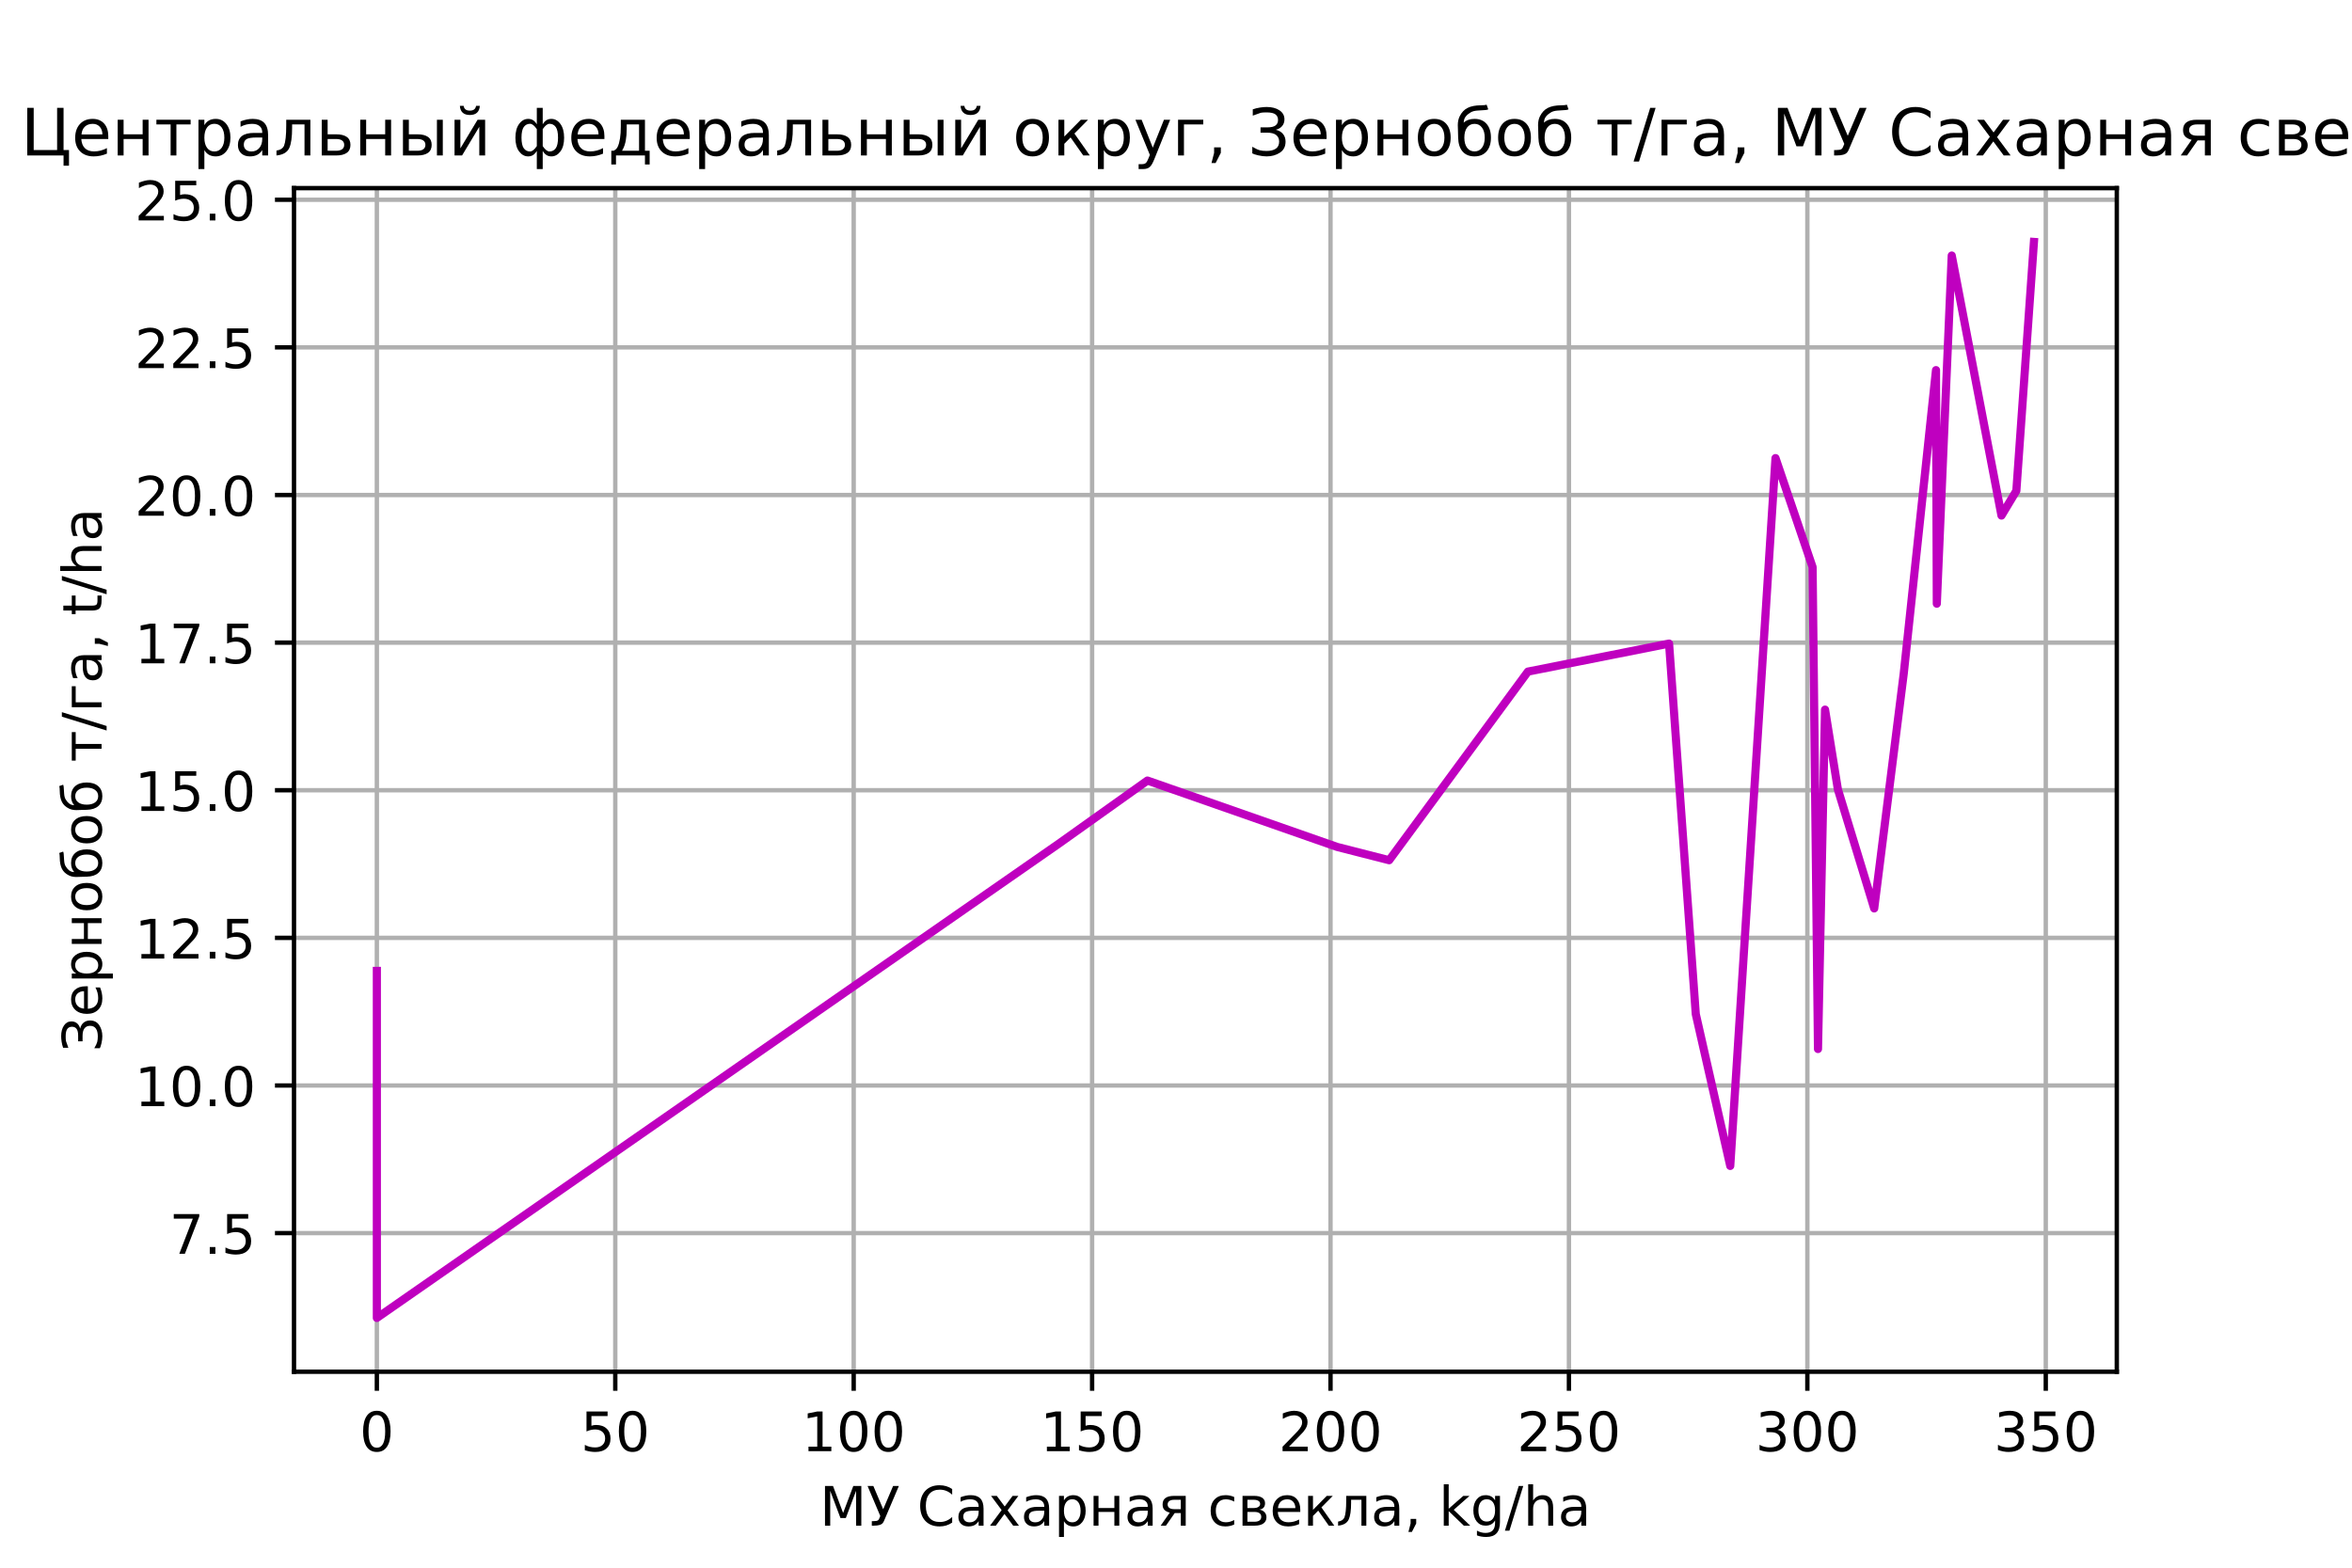 <?xml version="1.0" encoding="utf-8" standalone="no"?>
<!DOCTYPE svg PUBLIC "-//W3C//DTD SVG 1.1//EN"
  "http://www.w3.org/Graphics/SVG/1.1/DTD/svg11.dtd">
<!-- Created with matplotlib (https://matplotlib.org/) -->
<svg height="288pt" version="1.1" viewBox="0 0 432 288" width="432pt" xmlns="http://www.w3.org/2000/svg" xmlns:xlink="http://www.w3.org/1999/xlink">
 <defs>
  <style type="text/css">*{stroke-linecap:butt;stroke-linejoin:round;}</style>
 </defs>
 <g id="figure_1">
  <g id="patch_1">
   <path d="M 0 288 
L 432 288 
L 432 0 
L 0 0 
z
" style="fill:#ffffff;"/>
  </g>
  <g id="axes_1">
   <g id="patch_2">
    <path d="M 54 252 
L 388.8 252 
L 388.8 34.56 
L 54 34.56 
z
" style="fill:#ffffff;"/>
   </g>
   <g id="matplotlib.axis_1">
    <g id="xtick_1">
     <g id="line2d_1">
      <path clip-path="url(#p1d0e8e71b0)" d="M 69.218 252 
L 69.218 34.56 
" style="fill:none;stroke:#b0b0b0;stroke-linecap:square;stroke-width:0.8;"/>
     </g>
     <g id="line2d_2">
      <defs>
       <path d="M 0 0 
L 0 3.5 
" id="m187dd60ab6" style="stroke:#000000;stroke-width:0.8;"/>
      </defs>
      <g>
       <use style="stroke:#000000;stroke-width:0.8;" x="69.218" xlink:href="#m187dd60ab6" y="252"/>
      </g>
     </g>
     <g id="text_1">
      <!-- 0 -->
      <g transform="translate(66.037 266.598)scale(0.1 -0.1)">
       <defs>
        <path d="M 31.781 66.406 
Q 24.172 66.406 20.328 58.906 
Q 16.5 51.422 16.5 36.375 
Q 16.5 21.391 20.328 13.891 
Q 24.172 6.391 31.781 6.391 
Q 39.453 6.391 43.281 13.891 
Q 47.125 21.391 47.125 36.375 
Q 47.125 51.422 43.281 58.906 
Q 39.453 66.406 31.781 66.406 
z
M 31.781 74.219 
Q 44.047 74.219 50.516 64.516 
Q 56.984 54.828 56.984 36.375 
Q 56.984 17.969 50.516 8.266 
Q 44.047 -1.422 31.781 -1.422 
Q 19.531 -1.422 13.062 8.266 
Q 6.594 17.969 6.594 36.375 
Q 6.594 54.828 13.062 64.516 
Q 19.531 74.219 31.781 74.219 
z
" id="DejaVuSans-48"/>
       </defs>
       <use xlink:href="#DejaVuSans-48"/>
      </g>
     </g>
    </g>
    <g id="xtick_2">
     <g id="line2d_3">
      <path clip-path="url(#p1d0e8e71b0)" d="M 113.009 252 
L 113.009 34.56 
" style="fill:none;stroke:#b0b0b0;stroke-linecap:square;stroke-width:0.8;"/>
     </g>
     <g id="line2d_4">
      <g>
       <use style="stroke:#000000;stroke-width:0.8;" x="113.009" xlink:href="#m187dd60ab6" y="252"/>
      </g>
     </g>
     <g id="text_2">
      <!-- 50 -->
      <g transform="translate(106.646 266.598)scale(0.1 -0.1)">
       <defs>
        <path d="M 10.797 72.906 
L 49.516 72.906 
L 49.516 64.594 
L 19.828 64.594 
L 19.828 46.734 
Q 21.969 47.469 24.109 47.828 
Q 26.266 48.188 28.422 48.188 
Q 40.625 48.188 47.75 41.5 
Q 54.891 34.812 54.891 23.391 
Q 54.891 11.625 47.562 5.094 
Q 40.234 -1.422 26.906 -1.422 
Q 22.312 -1.422 17.547 -0.641 
Q 12.797 0.141 7.719 1.703 
L 7.719 11.625 
Q 12.109 9.234 16.797 8.062 
Q 21.484 6.891 26.703 6.891 
Q 35.156 6.891 40.078 11.328 
Q 45.016 15.766 45.016 23.391 
Q 45.016 31 40.078 35.438 
Q 35.156 39.891 26.703 39.891 
Q 22.75 39.891 18.812 39.016 
Q 14.891 38.141 10.797 36.281 
z
" id="DejaVuSans-53"/>
       </defs>
       <use xlink:href="#DejaVuSans-53"/>
       <use x="63.623" xlink:href="#DejaVuSans-48"/>
      </g>
     </g>
    </g>
    <g id="xtick_3">
     <g id="line2d_5">
      <path clip-path="url(#p1d0e8e71b0)" d="M 156.8 252 
L 156.8 34.56 
" style="fill:none;stroke:#b0b0b0;stroke-linecap:square;stroke-width:0.8;"/>
     </g>
     <g id="line2d_6">
      <g>
       <use style="stroke:#000000;stroke-width:0.8;" x="156.8" xlink:href="#m187dd60ab6" y="252"/>
      </g>
     </g>
     <g id="text_3">
      <!-- 100 -->
      <g transform="translate(147.256 266.598)scale(0.1 -0.1)">
       <defs>
        <path d="M 12.406 8.297 
L 28.516 8.297 
L 28.516 63.922 
L 10.984 60.406 
L 10.984 69.391 
L 28.422 72.906 
L 38.281 72.906 
L 38.281 8.297 
L 54.391 8.297 
L 54.391 0 
L 12.406 0 
z
" id="DejaVuSans-49"/>
       </defs>
       <use xlink:href="#DejaVuSans-49"/>
       <use x="63.623" xlink:href="#DejaVuSans-48"/>
       <use x="127.246" xlink:href="#DejaVuSans-48"/>
      </g>
     </g>
    </g>
    <g id="xtick_4">
     <g id="line2d_7">
      <path clip-path="url(#p1d0e8e71b0)" d="M 200.591 252 
L 200.591 34.56 
" style="fill:none;stroke:#b0b0b0;stroke-linecap:square;stroke-width:0.8;"/>
     </g>
     <g id="line2d_8">
      <g>
       <use style="stroke:#000000;stroke-width:0.8;" x="200.591" xlink:href="#m187dd60ab6" y="252"/>
      </g>
     </g>
     <g id="text_4">
      <!-- 150 -->
      <g transform="translate(191.047 266.598)scale(0.1 -0.1)">
       <use xlink:href="#DejaVuSans-49"/>
       <use x="63.623" xlink:href="#DejaVuSans-53"/>
       <use x="127.246" xlink:href="#DejaVuSans-48"/>
      </g>
     </g>
    </g>
    <g id="xtick_5">
     <g id="line2d_9">
      <path clip-path="url(#p1d0e8e71b0)" d="M 244.381 252 
L 244.381 34.56 
" style="fill:none;stroke:#b0b0b0;stroke-linecap:square;stroke-width:0.8;"/>
     </g>
     <g id="line2d_10">
      <g>
       <use style="stroke:#000000;stroke-width:0.8;" x="244.381" xlink:href="#m187dd60ab6" y="252"/>
      </g>
     </g>
     <g id="text_5">
      <!-- 200 -->
      <g transform="translate(234.838 266.598)scale(0.1 -0.1)">
       <defs>
        <path d="M 19.188 8.297 
L 53.609 8.297 
L 53.609 0 
L 7.328 0 
L 7.328 8.297 
Q 12.938 14.109 22.625 23.891 
Q 32.328 33.688 34.812 36.531 
Q 39.547 41.844 41.422 45.531 
Q 43.312 49.219 43.312 52.781 
Q 43.312 58.594 39.234 62.25 
Q 35.156 65.922 28.609 65.922 
Q 23.969 65.922 18.812 64.312 
Q 13.672 62.703 7.812 59.422 
L 7.812 69.391 
Q 13.766 71.781 18.938 73 
Q 24.125 74.219 28.422 74.219 
Q 39.75 74.219 46.484 68.547 
Q 53.219 62.891 53.219 53.422 
Q 53.219 48.922 51.531 44.891 
Q 49.859 40.875 45.406 35.406 
Q 44.188 33.984 37.641 27.219 
Q 31.109 20.453 19.188 8.297 
z
" id="DejaVuSans-50"/>
       </defs>
       <use xlink:href="#DejaVuSans-50"/>
       <use x="63.623" xlink:href="#DejaVuSans-48"/>
       <use x="127.246" xlink:href="#DejaVuSans-48"/>
      </g>
     </g>
    </g>
    <g id="xtick_6">
     <g id="line2d_11">
      <path clip-path="url(#p1d0e8e71b0)" d="M 288.172 252 
L 288.172 34.56 
" style="fill:none;stroke:#b0b0b0;stroke-linecap:square;stroke-width:0.8;"/>
     </g>
     <g id="line2d_12">
      <g>
       <use style="stroke:#000000;stroke-width:0.8;" x="288.172" xlink:href="#m187dd60ab6" y="252"/>
      </g>
     </g>
     <g id="text_6">
      <!-- 250 -->
      <g transform="translate(278.628 266.598)scale(0.1 -0.1)">
       <use xlink:href="#DejaVuSans-50"/>
       <use x="63.623" xlink:href="#DejaVuSans-53"/>
       <use x="127.246" xlink:href="#DejaVuSans-48"/>
      </g>
     </g>
    </g>
    <g id="xtick_7">
     <g id="line2d_13">
      <path clip-path="url(#p1d0e8e71b0)" d="M 331.963 252 
L 331.963 34.56 
" style="fill:none;stroke:#b0b0b0;stroke-linecap:square;stroke-width:0.8;"/>
     </g>
     <g id="line2d_14">
      <g>
       <use style="stroke:#000000;stroke-width:0.8;" x="331.963" xlink:href="#m187dd60ab6" y="252"/>
      </g>
     </g>
     <g id="text_7">
      <!-- 300 -->
      <g transform="translate(322.419 266.598)scale(0.1 -0.1)">
       <defs>
        <path d="M 40.578 39.312 
Q 47.656 37.797 51.625 33 
Q 55.609 28.219 55.609 21.188 
Q 55.609 10.406 48.188 4.484 
Q 40.766 -1.422 27.094 -1.422 
Q 22.516 -1.422 17.656 -0.516 
Q 12.797 0.391 7.625 2.203 
L 7.625 11.719 
Q 11.719 9.328 16.594 8.109 
Q 21.484 6.891 26.812 6.891 
Q 36.078 6.891 40.938 10.547 
Q 45.797 14.203 45.797 21.188 
Q 45.797 27.641 41.281 31.266 
Q 36.766 34.906 28.719 34.906 
L 20.219 34.906 
L 20.219 43.016 
L 29.109 43.016 
Q 36.375 43.016 40.234 45.922 
Q 44.094 48.828 44.094 54.297 
Q 44.094 59.906 40.109 62.906 
Q 36.141 65.922 28.719 65.922 
Q 24.656 65.922 20.016 65.031 
Q 15.375 64.156 9.812 62.312 
L 9.812 71.094 
Q 15.438 72.656 20.344 73.438 
Q 25.25 74.219 29.594 74.219 
Q 40.828 74.219 47.359 69.109 
Q 53.906 64.016 53.906 55.328 
Q 53.906 49.266 50.438 45.094 
Q 46.969 40.922 40.578 39.312 
z
" id="DejaVuSans-51"/>
       </defs>
       <use xlink:href="#DejaVuSans-51"/>
       <use x="63.623" xlink:href="#DejaVuSans-48"/>
       <use x="127.246" xlink:href="#DejaVuSans-48"/>
      </g>
     </g>
    </g>
    <g id="xtick_8">
     <g id="line2d_15">
      <path clip-path="url(#p1d0e8e71b0)" d="M 375.754 252 
L 375.754 34.56 
" style="fill:none;stroke:#b0b0b0;stroke-linecap:square;stroke-width:0.8;"/>
     </g>
     <g id="line2d_16">
      <g>
       <use style="stroke:#000000;stroke-width:0.8;" x="375.754" xlink:href="#m187dd60ab6" y="252"/>
      </g>
     </g>
     <g id="text_8">
      <!-- 350 -->
      <g transform="translate(366.21 266.598)scale(0.1 -0.1)">
       <use xlink:href="#DejaVuSans-51"/>
       <use x="63.623" xlink:href="#DejaVuSans-53"/>
       <use x="127.246" xlink:href="#DejaVuSans-48"/>
      </g>
     </g>
    </g>
    <g id="text_9">
     <!-- МУ Сахарная свекла, kg/ha -->
     <g transform="translate(150.549 280.277)scale(0.1 -0.1)">
      <defs>
       <path d="M 9.812 72.906 
L 24.516 72.906 
L 43.109 23.297 
L 61.812 72.906 
L 76.516 72.906 
L 76.516 0 
L 66.891 0 
L 66.891 64.016 
L 48.094 14.016 
L 38.188 14.016 
L 19.391 64.016 
L 19.391 0 
L 9.812 0 
z
" id="DejaVuSans-1052"/>
       <path d="M 31.984 8.844 
Q 30.953 6.391 29.391 4.547 
Q 25.531 0 13.281 0 
L 9.516 0 
L 9.516 8.297 
L 12.594 8.297 
Q 18.406 8.297 20.656 9.625 
Q 22.016 10.453 22.906 12.5 
L 25.094 17.672 
L 1.703 72.906 
L 12.312 72.906 
L 30.422 30.125 
L 48.641 72.906 
L 59.234 72.906 
z
" id="DejaVuSans-1059"/>
       <path id="DejaVuSans-32"/>
       <path d="M 64.406 67.281 
L 64.406 56.891 
Q 59.422 61.531 53.781 63.812 
Q 48.141 66.109 41.797 66.109 
Q 29.297 66.109 22.656 58.469 
Q 16.016 50.828 16.016 36.375 
Q 16.016 21.969 22.656 14.328 
Q 29.297 6.688 41.797 6.688 
Q 48.141 6.688 53.781 8.984 
Q 59.422 11.281 64.406 15.922 
L 64.406 5.609 
Q 59.234 2.094 53.438 0.328 
Q 47.656 -1.422 41.219 -1.422 
Q 24.656 -1.422 15.125 8.703 
Q 5.609 18.844 5.609 36.375 
Q 5.609 53.953 15.125 64.078 
Q 24.656 74.219 41.219 74.219 
Q 47.75 74.219 53.531 72.484 
Q 59.328 70.75 64.406 67.281 
z
" id="DejaVuSans-1057"/>
       <path d="M 34.281 27.484 
Q 23.391 27.484 19.188 25 
Q 14.984 22.516 14.984 16.5 
Q 14.984 11.719 18.141 8.906 
Q 21.297 6.109 26.703 6.109 
Q 34.188 6.109 38.703 11.406 
Q 43.219 16.703 43.219 25.484 
L 43.219 27.484 
z
M 52.203 31.203 
L 52.203 0 
L 43.219 0 
L 43.219 8.297 
Q 40.141 3.328 35.547 0.953 
Q 30.953 -1.422 24.312 -1.422 
Q 15.922 -1.422 10.953 3.297 
Q 6 8.016 6 15.922 
Q 6 25.141 12.172 29.828 
Q 18.359 34.516 30.609 34.516 
L 43.219 34.516 
L 43.219 35.406 
Q 43.219 41.609 39.141 45 
Q 35.062 48.391 27.688 48.391 
Q 23 48.391 18.547 47.266 
Q 14.109 46.141 10.016 43.891 
L 10.016 52.203 
Q 14.938 54.109 19.578 55.047 
Q 24.219 56 28.609 56 
Q 40.484 56 46.344 49.844 
Q 52.203 43.703 52.203 31.203 
z
" id="DejaVuSans-1072"/>
       <path d="M 54.891 54.688 
L 35.109 28.078 
L 55.906 0 
L 45.312 0 
L 29.391 21.484 
L 13.484 0 
L 2.875 0 
L 24.125 28.609 
L 4.688 54.688 
L 15.281 54.688 
L 29.781 35.203 
L 44.281 54.688 
z
" id="DejaVuSans-1093"/>
       <path d="M 18.109 8.203 
L 18.109 -20.797 
L 9.078 -20.797 
L 9.078 54.688 
L 18.109 54.688 
L 18.109 46.391 
Q 20.953 51.266 25.266 53.625 
Q 29.594 56 35.594 56 
Q 45.562 56 51.781 48.094 
Q 58.016 40.188 58.016 27.297 
Q 58.016 14.406 51.781 6.484 
Q 45.562 -1.422 35.594 -1.422 
Q 29.594 -1.422 25.266 0.953 
Q 20.953 3.328 18.109 8.203 
z
M 48.688 27.297 
Q 48.688 37.203 44.609 42.844 
Q 40.531 48.484 33.406 48.484 
Q 26.266 48.484 22.188 42.844 
Q 18.109 37.203 18.109 27.297 
Q 18.109 17.391 22.188 11.75 
Q 26.266 6.109 33.406 6.109 
Q 40.531 6.109 44.609 11.75 
Q 48.688 17.391 48.688 27.297 
z
" id="DejaVuSans-1088"/>
       <path d="M 9.078 54.688 
L 18.109 54.688 
L 18.109 32.375 
L 47.266 32.375 
L 47.266 54.688 
L 56.297 54.688 
L 56.297 0 
L 47.266 0 
L 47.266 25.203 
L 18.109 25.203 
L 18.109 0 
L 9.078 0 
z
" id="DejaVuSans-1085"/>
       <path d="M 18.453 38.922 
Q 18.453 34.859 21.578 32.562 
Q 24.703 30.281 30.516 30.281 
L 42.625 30.281 
L 42.625 47.516 
L 30.516 47.516 
Q 24.703 47.516 21.578 45.266 
Q 18.453 43.016 18.453 38.922 
z
M 5.672 0 
L 22.359 23.969 
Q 16.703 25.25 12.938 28.594 
Q 9.188 31.938 9.188 38.922 
Q 9.188 46.828 14.422 50.75 
Q 19.672 54.688 30.281 54.688 
L 51.656 54.688 
L 51.656 0 
L 42.625 0 
L 42.625 23.094 
L 31.453 23.094 
L 15.328 0 
z
" id="DejaVuSans-1103"/>
       <path d="M 48.781 52.594 
L 48.781 44.188 
Q 44.969 46.297 41.141 47.344 
Q 37.312 48.391 33.406 48.391 
Q 24.656 48.391 19.812 42.844 
Q 14.984 37.312 14.984 27.297 
Q 14.984 17.281 19.812 11.734 
Q 24.656 6.203 33.406 6.203 
Q 37.312 6.203 41.141 7.25 
Q 44.969 8.297 48.781 10.406 
L 48.781 2.094 
Q 45.016 0.344 40.984 -0.531 
Q 36.969 -1.422 32.422 -1.422 
Q 20.062 -1.422 12.781 6.344 
Q 5.516 14.109 5.516 27.297 
Q 5.516 40.672 12.859 48.328 
Q 20.219 56 33.016 56 
Q 37.156 56 41.109 55.141 
Q 45.062 54.297 48.781 52.594 
z
" id="DejaVuSans-1089"/>
       <path d="M 18.062 25.203 
L 18.062 7.172 
L 30.859 7.172 
Q 37.016 7.172 40.234 9.484 
Q 43.453 11.812 43.453 16.219 
Q 43.453 20.609 40.234 22.906 
Q 37.016 25.203 30.859 25.203 
z
M 18.062 47.516 
L 18.062 32.375 
L 29.891 32.375 
Q 34.969 32.375 38.188 34.391 
Q 41.406 36.422 41.406 40.047 
Q 41.406 43.656 38.188 45.578 
Q 34.969 47.516 29.891 47.516 
z
M 9.078 54.688 
L 30.469 54.688 
Q 40.094 54.688 45.266 51.172 
Q 50.438 47.656 50.438 41.156 
Q 50.438 36.141 47.797 33.172 
Q 45.172 30.219 39.984 29.5 
Q 46.188 28.328 49.609 24.609 
Q 53.031 20.906 53.031 15.328 
Q 53.031 8.016 47.391 4 
Q 41.75 0 31.297 0 
L 9.078 0 
z
" id="DejaVuSans-1074"/>
       <path d="M 56.203 29.594 
L 56.203 25.203 
L 14.891 25.203 
Q 15.484 15.922 20.484 11.062 
Q 25.484 6.203 34.422 6.203 
Q 39.594 6.203 44.453 7.469 
Q 49.312 8.734 54.109 11.281 
L 54.109 2.781 
Q 49.266 0.734 44.188 -0.344 
Q 39.109 -1.422 33.891 -1.422 
Q 20.797 -1.422 13.156 6.188 
Q 5.516 13.812 5.516 26.812 
Q 5.516 40.234 12.766 48.109 
Q 20.016 56 32.328 56 
Q 43.359 56 49.781 48.891 
Q 56.203 41.797 56.203 29.594 
z
M 47.219 32.234 
Q 47.125 39.594 43.094 43.984 
Q 39.062 48.391 32.422 48.391 
Q 24.906 48.391 20.391 44.141 
Q 15.875 39.891 15.188 32.172 
z
" id="DejaVuSans-1077"/>
       <path d="M 9.078 54.688 
L 18.016 54.688 
L 18.016 29 
L 43.359 54.688 
L 54.391 54.688 
L 33.5 33.547 
L 57.078 0 
L 47.016 0 
L 27.641 27.594 
L 18.016 17.828 
L 18.016 0 
L 9.078 0 
z
" id="DejaVuSans-1082"/>
       <path d="M 3.719 0 
L 3.719 7.469 
Q 12.594 8.844 15.328 14.984 
Q 18.656 23.641 18.656 45.75 
L 18.656 54.688 
L 55.609 54.688 
L 55.609 0 
L 46.625 0 
L 46.625 47.516 
L 27.641 47.516 
L 27.641 42.094 
Q 27.641 21 23.344 11.531 
Q 18.75 1.422 3.719 0 
z
" id="DejaVuSans-1083"/>
       <path d="M 11.719 12.406 
L 22.016 12.406 
L 22.016 4 
L 14.016 -11.625 
L 7.719 -11.625 
L 11.719 4 
z
" id="DejaVuSans-44"/>
       <path d="M 9.078 75.984 
L 18.109 75.984 
L 18.109 31.109 
L 44.922 54.688 
L 56.391 54.688 
L 27.391 29.109 
L 57.625 0 
L 45.906 0 
L 18.109 26.703 
L 18.109 0 
L 9.078 0 
z
" id="DejaVuSans-107"/>
       <path d="M 45.406 27.984 
Q 45.406 37.75 41.375 43.109 
Q 37.359 48.484 30.078 48.484 
Q 22.859 48.484 18.828 43.109 
Q 14.797 37.75 14.797 27.984 
Q 14.797 18.266 18.828 12.891 
Q 22.859 7.516 30.078 7.516 
Q 37.359 7.516 41.375 12.891 
Q 45.406 18.266 45.406 27.984 
z
M 54.391 6.781 
Q 54.391 -7.172 48.188 -13.984 
Q 42 -20.797 29.203 -20.797 
Q 24.469 -20.797 20.266 -20.094 
Q 16.062 -19.391 12.109 -17.922 
L 12.109 -9.188 
Q 16.062 -11.328 19.922 -12.344 
Q 23.781 -13.375 27.781 -13.375 
Q 36.625 -13.375 41.016 -8.766 
Q 45.406 -4.156 45.406 5.172 
L 45.406 9.625 
Q 42.625 4.781 38.281 2.391 
Q 33.938 0 27.875 0 
Q 17.828 0 11.672 7.656 
Q 5.516 15.328 5.516 27.984 
Q 5.516 40.672 11.672 48.328 
Q 17.828 56 27.875 56 
Q 33.938 56 38.281 53.609 
Q 42.625 51.219 45.406 46.391 
L 45.406 54.688 
L 54.391 54.688 
z
" id="DejaVuSans-103"/>
       <path d="M 25.391 72.906 
L 33.688 72.906 
L 8.297 -9.281 
L 0 -9.281 
z
" id="DejaVuSans-47"/>
       <path d="M 54.891 33.016 
L 54.891 0 
L 45.906 0 
L 45.906 32.719 
Q 45.906 40.484 42.875 44.328 
Q 39.844 48.188 33.797 48.188 
Q 26.516 48.188 22.312 43.547 
Q 18.109 38.922 18.109 30.906 
L 18.109 0 
L 9.078 0 
L 9.078 75.984 
L 18.109 75.984 
L 18.109 46.188 
Q 21.344 51.125 25.703 53.562 
Q 30.078 56 35.797 56 
Q 45.219 56 50.047 50.172 
Q 54.891 44.344 54.891 33.016 
z
" id="DejaVuSans-104"/>
       <path d="M 34.281 27.484 
Q 23.391 27.484 19.188 25 
Q 14.984 22.516 14.984 16.5 
Q 14.984 11.719 18.141 8.906 
Q 21.297 6.109 26.703 6.109 
Q 34.188 6.109 38.703 11.406 
Q 43.219 16.703 43.219 25.484 
L 43.219 27.484 
z
M 52.203 31.203 
L 52.203 0 
L 43.219 0 
L 43.219 8.297 
Q 40.141 3.328 35.547 0.953 
Q 30.953 -1.422 24.312 -1.422 
Q 15.922 -1.422 10.953 3.297 
Q 6 8.016 6 15.922 
Q 6 25.141 12.172 29.828 
Q 18.359 34.516 30.609 34.516 
L 43.219 34.516 
L 43.219 35.406 
Q 43.219 41.609 39.141 45 
Q 35.062 48.391 27.688 48.391 
Q 23 48.391 18.547 47.266 
Q 14.109 46.141 10.016 43.891 
L 10.016 52.203 
Q 14.938 54.109 19.578 55.047 
Q 24.219 56 28.609 56 
Q 40.484 56 46.344 49.844 
Q 52.203 43.703 52.203 31.203 
z
" id="DejaVuSans-97"/>
      </defs>
      <use xlink:href="#DejaVuSans-1052"/>
      <use x="86.279" xlink:href="#DejaVuSans-1059"/>
      <use x="147.217" xlink:href="#DejaVuSans-32"/>
      <use x="179.004" xlink:href="#DejaVuSans-1057"/>
      <use x="248.828" xlink:href="#DejaVuSans-1072"/>
      <use x="310.107" xlink:href="#DejaVuSans-1093"/>
      <use x="369.287" xlink:href="#DejaVuSans-1072"/>
      <use x="430.566" xlink:href="#DejaVuSans-1088"/>
      <use x="494.043" xlink:href="#DejaVuSans-1085"/>
      <use x="559.424" xlink:href="#DejaVuSans-1072"/>
      <use x="620.703" xlink:href="#DejaVuSans-1103"/>
      <use x="680.859" xlink:href="#DejaVuSans-32"/>
      <use x="712.646" xlink:href="#DejaVuSans-1089"/>
      <use x="767.627" xlink:href="#DejaVuSans-1074"/>
      <use x="826.562" xlink:href="#DejaVuSans-1077"/>
      <use x="888.086" xlink:href="#DejaVuSans-1082"/>
      <use x="948.486" xlink:href="#DejaVuSans-1083"/>
      <use x="1012.402" xlink:href="#DejaVuSans-1072"/>
      <use x="1073.682" xlink:href="#DejaVuSans-44"/>
      <use x="1105.469" xlink:href="#DejaVuSans-32"/>
      <use x="1137.256" xlink:href="#DejaVuSans-107"/>
      <use x="1195.166" xlink:href="#DejaVuSans-103"/>
      <use x="1258.643" xlink:href="#DejaVuSans-47"/>
      <use x="1292.334" xlink:href="#DejaVuSans-104"/>
      <use x="1355.713" xlink:href="#DejaVuSans-97"/>
     </g>
    </g>
   </g>
   <g id="matplotlib.axis_2">
    <g id="ytick_1">
     <g id="line2d_17">
      <path clip-path="url(#p1d0e8e71b0)" d="M 54 226.536 
L 388.8 226.536 
" style="fill:none;stroke:#b0b0b0;stroke-linecap:square;stroke-width:0.8;"/>
     </g>
     <g id="line2d_18">
      <defs>
       <path d="M 0 0 
L -3.5 0 
" id="m51876243c5" style="stroke:#000000;stroke-width:0.8;"/>
      </defs>
      <g>
       <use style="stroke:#000000;stroke-width:0.8;" x="54" xlink:href="#m51876243c5" y="226.536"/>
      </g>
     </g>
     <g id="text_10">
      <!-- 7.5 -->
      <g transform="translate(31.097 230.335)scale(0.1 -0.1)">
       <defs>
        <path d="M 8.203 72.906 
L 55.078 72.906 
L 55.078 68.703 
L 28.609 0 
L 18.312 0 
L 43.219 64.594 
L 8.203 64.594 
z
" id="DejaVuSans-55"/>
        <path d="M 10.688 12.406 
L 21 12.406 
L 21 0 
L 10.688 0 
z
" id="DejaVuSans-46"/>
       </defs>
       <use xlink:href="#DejaVuSans-55"/>
       <use x="63.623" xlink:href="#DejaVuSans-46"/>
       <use x="95.41" xlink:href="#DejaVuSans-53"/>
      </g>
     </g>
    </g>
    <g id="ytick_2">
     <g id="line2d_19">
      <path clip-path="url(#p1d0e8e71b0)" d="M 54 199.416 
L 388.8 199.416 
" style="fill:none;stroke:#b0b0b0;stroke-linecap:square;stroke-width:0.8;"/>
     </g>
     <g id="line2d_20">
      <g>
       <use style="stroke:#000000;stroke-width:0.8;" x="54" xlink:href="#m51876243c5" y="199.416"/>
      </g>
     </g>
     <g id="text_11">
      <!-- 10.0 -->
      <g transform="translate(24.734 203.215)scale(0.1 -0.1)">
       <use xlink:href="#DejaVuSans-49"/>
       <use x="63.623" xlink:href="#DejaVuSans-48"/>
       <use x="127.246" xlink:href="#DejaVuSans-46"/>
       <use x="159.033" xlink:href="#DejaVuSans-48"/>
      </g>
     </g>
    </g>
    <g id="ytick_3">
     <g id="line2d_21">
      <path clip-path="url(#p1d0e8e71b0)" d="M 54 172.296 
L 388.8 172.296 
" style="fill:none;stroke:#b0b0b0;stroke-linecap:square;stroke-width:0.8;"/>
     </g>
     <g id="line2d_22">
      <g>
       <use style="stroke:#000000;stroke-width:0.8;" x="54" xlink:href="#m51876243c5" y="172.296"/>
      </g>
     </g>
     <g id="text_12">
      <!-- 12.5 -->
      <g transform="translate(24.734 176.096)scale(0.1 -0.1)">
       <use xlink:href="#DejaVuSans-49"/>
       <use x="63.623" xlink:href="#DejaVuSans-50"/>
       <use x="127.246" xlink:href="#DejaVuSans-46"/>
       <use x="159.033" xlink:href="#DejaVuSans-53"/>
      </g>
     </g>
    </g>
    <g id="ytick_4">
     <g id="line2d_23">
      <path clip-path="url(#p1d0e8e71b0)" d="M 54 145.177 
L 388.8 145.177 
" style="fill:none;stroke:#b0b0b0;stroke-linecap:square;stroke-width:0.8;"/>
     </g>
     <g id="line2d_24">
      <g>
       <use style="stroke:#000000;stroke-width:0.8;" x="54" xlink:href="#m51876243c5" y="145.177"/>
      </g>
     </g>
     <g id="text_13">
      <!-- 15.0 -->
      <g transform="translate(24.734 148.976)scale(0.1 -0.1)">
       <use xlink:href="#DejaVuSans-49"/>
       <use x="63.623" xlink:href="#DejaVuSans-53"/>
       <use x="127.246" xlink:href="#DejaVuSans-46"/>
       <use x="159.033" xlink:href="#DejaVuSans-48"/>
      </g>
     </g>
    </g>
    <g id="ytick_5">
     <g id="line2d_25">
      <path clip-path="url(#p1d0e8e71b0)" d="M 54 118.057 
L 388.8 118.057 
" style="fill:none;stroke:#b0b0b0;stroke-linecap:square;stroke-width:0.8;"/>
     </g>
     <g id="line2d_26">
      <g>
       <use style="stroke:#000000;stroke-width:0.8;" x="54" xlink:href="#m51876243c5" y="118.057"/>
      </g>
     </g>
     <g id="text_14">
      <!-- 17.5 -->
      <g transform="translate(24.734 121.856)scale(0.1 -0.1)">
       <use xlink:href="#DejaVuSans-49"/>
       <use x="63.623" xlink:href="#DejaVuSans-55"/>
       <use x="127.246" xlink:href="#DejaVuSans-46"/>
       <use x="159.033" xlink:href="#DejaVuSans-53"/>
      </g>
     </g>
    </g>
    <g id="ytick_6">
     <g id="line2d_27">
      <path clip-path="url(#p1d0e8e71b0)" d="M 54 90.937 
L 388.8 90.937 
" style="fill:none;stroke:#b0b0b0;stroke-linecap:square;stroke-width:0.8;"/>
     </g>
     <g id="line2d_28">
      <g>
       <use style="stroke:#000000;stroke-width:0.8;" x="54" xlink:href="#m51876243c5" y="90.937"/>
      </g>
     </g>
     <g id="text_15">
      <!-- 20.0 -->
      <g transform="translate(24.734 94.736)scale(0.1 -0.1)">
       <use xlink:href="#DejaVuSans-50"/>
       <use x="63.623" xlink:href="#DejaVuSans-48"/>
       <use x="127.246" xlink:href="#DejaVuSans-46"/>
       <use x="159.033" xlink:href="#DejaVuSans-48"/>
      </g>
     </g>
    </g>
    <g id="ytick_7">
     <g id="line2d_29">
      <path clip-path="url(#p1d0e8e71b0)" d="M 54 63.817 
L 388.8 63.817 
" style="fill:none;stroke:#b0b0b0;stroke-linecap:square;stroke-width:0.8;"/>
     </g>
     <g id="line2d_30">
      <g>
       <use style="stroke:#000000;stroke-width:0.8;" x="54" xlink:href="#m51876243c5" y="63.817"/>
      </g>
     </g>
     <g id="text_16">
      <!-- 22.5 -->
      <g transform="translate(24.734 67.617)scale(0.1 -0.1)">
       <use xlink:href="#DejaVuSans-50"/>
       <use x="63.623" xlink:href="#DejaVuSans-50"/>
       <use x="127.246" xlink:href="#DejaVuSans-46"/>
       <use x="159.033" xlink:href="#DejaVuSans-53"/>
      </g>
     </g>
    </g>
    <g id="ytick_8">
     <g id="line2d_31">
      <path clip-path="url(#p1d0e8e71b0)" d="M 54 36.698 
L 388.8 36.698 
" style="fill:none;stroke:#b0b0b0;stroke-linecap:square;stroke-width:0.8;"/>
     </g>
     <g id="line2d_32">
      <g>
       <use style="stroke:#000000;stroke-width:0.8;" x="54" xlink:href="#m51876243c5" y="36.698"/>
      </g>
     </g>
     <g id="text_17">
      <!-- 25.0 -->
      <g transform="translate(24.734 40.497)scale(0.1 -0.1)">
       <use xlink:href="#DejaVuSans-50"/>
       <use x="63.623" xlink:href="#DejaVuSans-53"/>
       <use x="127.246" xlink:href="#DejaVuSans-46"/>
       <use x="159.033" xlink:href="#DejaVuSans-48"/>
      </g>
     </g>
    </g>
    <g id="text_18">
     <!-- Зернобоб т/га, t/ha -->
     <g transform="translate(18.655 193.224)rotate(-90)scale(0.1 -0.1)">
      <defs>
       <path d="M 28.562 74.219 
Q 40.578 74.219 48.188 69.109 
Q 55.812 64.016 55.812 55.328 
Q 55.812 49.266 52.344 45.094 
Q 48.875 40.922 42.484 39.312 
Q 49.562 37.797 53.531 33 
Q 57.516 28.219 57.516 21.188 
Q 57.516 9.969 48.844 4.266 
Q 40.188 -1.422 28.562 -1.422 
Q 22.609 -1.422 15.672 0.188 
Q 8.734 1.812 6.594 3.172 
L 6.594 13.328 
Q 14.062 8.984 18.188 7.938 
Q 22.312 6.891 28.375 6.891 
Q 37.547 6.891 42.625 10.406 
Q 47.703 13.922 47.703 21.188 
Q 47.703 27.641 43.188 31.266 
Q 38.672 34.906 29.156 34.906 
L 19.188 34.906 
L 19.188 43.016 
L 29.547 43.016 
Q 38.281 43.016 42.141 45.922 
Q 46 48.828 46 54.297 
Q 46 59.906 42.016 62.906 
Q 38.031 65.922 28.375 65.922 
Q 21.828 65.922 19.578 65.328 
Q 17.328 64.75 7.328 60.984 
L 7.328 70.609 
Q 12.844 72.562 18.594 73.391 
Q 24.359 74.219 28.562 74.219 
z
" id="DejaVuSans-1047"/>
       <path d="M 30.609 48.391 
Q 23.391 48.391 19.188 42.75 
Q 14.984 37.109 14.984 27.297 
Q 14.984 17.484 19.156 11.844 
Q 23.344 6.203 30.609 6.203 
Q 37.797 6.203 41.984 11.859 
Q 46.188 17.531 46.188 27.297 
Q 46.188 37.016 41.984 42.703 
Q 37.797 48.391 30.609 48.391 
z
M 30.609 56 
Q 42.328 56 49.016 48.375 
Q 55.719 40.766 55.719 27.297 
Q 55.719 13.875 49.016 6.219 
Q 42.328 -1.422 30.609 -1.422 
Q 18.844 -1.422 12.172 6.219 
Q 5.516 13.875 5.516 27.297 
Q 5.516 40.766 12.172 48.375 
Q 18.844 56 30.609 56 
z
" id="DejaVuSans-1086"/>
       <path d="M 31.109 56 
Q 42.828 56 49.516 48.375 
Q 56.203 40.766 56.203 27.297 
Q 56.203 13.875 49.516 6.219 
Q 42.828 -1.422 31.109 -1.422 
Q 19.344 -1.422 12.844 6 
Q 6.344 13.422 6 27.297 
L 5.719 38.484 
Q 5.469 44.281 5.469 46.297 
Q 5.469 54.109 8.297 59.859 
Q 12.75 68.891 20.438 72.797 
Q 28.125 76.703 41.016 76.812 
Q 46.969 76.859 49.609 77.688 
L 52.094 70.562 
Q 49.703 69.578 47.516 69.531 
L 35.297 68.703 
Q 29.156 68.266 25.438 66.109 
Q 15.719 60.406 14.797 52.938 
L 14.453 50.203 
Q 20.797 56 31.109 56 
z
M 31.109 48.391 
Q 23.875 48.391 19.672 42.75 
Q 15.484 37.109 15.484 27.297 
Q 15.484 17.484 19.656 11.844 
Q 23.828 6.203 31.109 6.203 
Q 38.281 6.203 42.484 11.859 
Q 46.688 17.531 46.688 27.297 
Q 46.688 37.016 42.484 42.703 
Q 38.281 48.391 31.109 48.391 
z
" id="DejaVuSans-1073"/>
       <path d="M 2.938 54.688 
L 55.328 54.688 
L 55.328 47.516 
L 33.547 47.516 
L 33.547 0 
L 24.703 0 
L 24.703 47.516 
L 2.938 47.516 
z
" id="DejaVuSans-1090"/>
       <path d="M 9.078 0 
L 9.078 54.688 
L 47.656 54.688 
L 47.656 47.516 
L 18.109 47.516 
L 18.109 0 
z
" id="DejaVuSans-1075"/>
       <path d="M 18.312 70.219 
L 18.312 54.688 
L 36.812 54.688 
L 36.812 47.703 
L 18.312 47.703 
L 18.312 18.016 
Q 18.312 11.328 20.141 9.422 
Q 21.969 7.516 27.594 7.516 
L 36.812 7.516 
L 36.812 0 
L 27.594 0 
Q 17.188 0 13.234 3.875 
Q 9.281 7.766 9.281 18.016 
L 9.281 47.703 
L 2.688 47.703 
L 2.688 54.688 
L 9.281 54.688 
L 9.281 70.219 
z
" id="DejaVuSans-116"/>
      </defs>
      <use xlink:href="#DejaVuSans-1047"/>
      <use x="64.111" xlink:href="#DejaVuSans-1077"/>
      <use x="125.635" xlink:href="#DejaVuSans-1088"/>
      <use x="189.111" xlink:href="#DejaVuSans-1085"/>
      <use x="254.492" xlink:href="#DejaVuSans-1086"/>
      <use x="315.674" xlink:href="#DejaVuSans-1073"/>
      <use x="377.344" xlink:href="#DejaVuSans-1086"/>
      <use x="438.525" xlink:href="#DejaVuSans-1073"/>
      <use x="500.195" xlink:href="#DejaVuSans-32"/>
      <use x="531.982" xlink:href="#DejaVuSans-1090"/>
      <use x="590.234" xlink:href="#DejaVuSans-47"/>
      <use x="623.926" xlink:href="#DejaVuSans-1075"/>
      <use x="676.465" xlink:href="#DejaVuSans-1072"/>
      <use x="737.744" xlink:href="#DejaVuSans-44"/>
      <use x="769.531" xlink:href="#DejaVuSans-32"/>
      <use x="801.318" xlink:href="#DejaVuSans-116"/>
      <use x="840.527" xlink:href="#DejaVuSans-47"/>
      <use x="874.219" xlink:href="#DejaVuSans-104"/>
      <use x="937.598" xlink:href="#DejaVuSans-97"/>
     </g>
    </g>
   </g>
   <g id="line2d_33">
    <path clip-path="url(#p1d0e8e71b0)" d="M 69.218 178.364 
L 69.218 195.856 
L 69.218 227.02 
L 69.218 242.116 
L 194.547 154.939 
L 210.75 143.395 
L 245.608 155.593 
L 255.154 158.029 
L 280.64 123.38 
L 306.564 118.236 
L 311.469 186.297 
L 317.801 214.192 
L 326.113 84.16 
L 332.926 104.189 
L 333.916 192.712 
L 335.212 130.365 
L 337.568 145.008 
L 344.242 166.886 
L 349.672 123.696 
L 355.593 67.996 
L 355.741 110.902 
L 358.483 46.945 
L 367.618 94.712 
L 370.35 90.168 
L 373.582 44.444 
" style="fill:none;stroke:#bf00bf;stroke-linecap:square;stroke-width:1.5;"/>
   </g>
   <g id="patch_3">
    <path d="M 54 252 
L 54 34.56 
" style="fill:none;stroke:#000000;stroke-linecap:square;stroke-linejoin:miter;stroke-width:0.8;"/>
   </g>
   <g id="patch_4">
    <path d="M 388.8 252 
L 388.8 34.56 
" style="fill:none;stroke:#000000;stroke-linecap:square;stroke-linejoin:miter;stroke-width:0.8;"/>
   </g>
   <g id="patch_5">
    <path d="M 54 252 
L 388.8 252 
" style="fill:none;stroke:#000000;stroke-linecap:square;stroke-linejoin:miter;stroke-width:0.8;"/>
   </g>
   <g id="patch_6">
    <path d="M 54 34.56 
L 388.8 34.56 
" style="fill:none;stroke:#000000;stroke-linecap:square;stroke-linejoin:miter;stroke-width:0.8;"/>
   </g>
   <g id="text_19">
    <!--     Центральный федеральный округ, Зернобоб т/га, МУ Сахарная свекла -->
    <g transform="translate(-11.429 28.56)scale(0.12 -0.12)">
     <defs>
      <path d="M 65.375 0 
L 9.812 0 
L 9.812 72.906 
L 19.672 72.906 
L 19.672 8.297 
L 55.516 8.297 
L 55.516 72.906 
L 65.375 72.906 
L 65.375 8.297 
L 73.688 8.297 
L 73.688 -15.672 
L 65.375 -15.672 
z
" id="DejaVuSans-1062"/>
      <path d="M 43.453 16.219 
Q 43.453 20.609 40.25 22.906 
Q 37.062 25.203 30.906 25.203 
L 18.109 25.203 
L 18.109 7.172 
L 30.906 7.172 
Q 37.062 7.172 40.25 9.484 
Q 43.453 11.812 43.453 16.219 
z
M 9.078 54.688 
L 18.109 54.688 
L 18.109 32.375 
L 31.297 32.375 
Q 41.75 32.375 47.391 28.391 
Q 53.031 24.422 53.031 16.219 
Q 53.031 8.016 47.391 4 
Q 41.75 0 31.297 0 
L 9.078 0 
z
" id="DejaVuSans-1100"/>
      <path d="M 61.078 54.688 
L 70.062 54.688 
L 70.062 0 
L 61.078 0 
z
M 65.578 56 
z
M 43.453 16.219 
Q 43.453 20.609 40.25 22.906 
Q 37.062 25.203 30.906 25.203 
L 18.109 25.203 
L 18.109 7.172 
L 30.906 7.172 
Q 37.062 7.172 40.25 9.484 
Q 43.453 11.812 43.453 16.219 
z
M 9.078 54.688 
L 18.109 54.688 
L 18.109 32.375 
L 31.297 32.375 
Q 41.75 32.375 47.391 28.391 
Q 53.031 24.422 53.031 16.219 
Q 53.031 8.016 47.391 4 
Q 41.75 0 31.297 0 
L 9.078 0 
z
" id="DejaVuSans-1099"/>
      <path d="M 55.906 54.688 
L 55.906 0 
L 46.969 0 
L 46.969 43.891 
L 20.609 0 
L 9.078 0 
L 9.078 54.688 
L 18.016 54.688 
L 18.016 10.891 
L 44.344 54.688 
z
M 17.234 75.969 
L 23 75.969 
Q 23.531 72.312 25.891 70.469 
Q 28.266 68.641 32.516 68.641 
Q 36.719 68.641 39.062 70.453 
Q 41.406 72.266 42.047 75.969 
L 47.797 75.969 
Q 47.312 68.984 43.453 65.469 
Q 39.594 61.953 32.516 61.953 
Q 25.438 61.953 21.578 65.469 
Q 17.719 68.984 17.234 75.969 
z
" id="DejaVuSans-1081"/>
      <path d="M 14.797 27.297 
Q 14.797 15.828 18.328 10.969 
Q 21.875 6.109 27.875 6.109 
Q 32.672 6.109 38.234 14.312 
L 38.234 40.281 
Q 32.672 48.484 27.875 48.484 
Q 21.875 48.484 18.328 43.625 
Q 14.797 38.766 14.797 27.297 
z
M 38.234 -20.797 
L 38.234 6.984 
Q 35.453 2.391 32.25 0.484 
Q 29.047 -1.422 25 -1.422 
Q 16.844 -1.422 11.156 6.125 
Q 5.469 13.672 5.469 27.094 
Q 5.469 40.531 11.156 48.266 
Q 16.844 56 25 56 
Q 29.047 56 32.25 54.141 
Q 35.453 52.297 38.234 47.703 
L 38.234 72.906 
L 47.266 72.906 
L 47.266 47.703 
Q 50.047 52.297 53.25 54.141 
Q 56.453 56 60.5 56 
Q 68.656 56 74.344 48.266 
Q 80.031 40.531 80.031 27.094 
Q 80.031 13.672 74.344 6.125 
Q 68.656 -1.422 60.5 -1.422 
Q 56.453 -1.422 53.25 0.484 
Q 50.047 2.391 47.266 6.984 
L 47.266 -20.797 
z
M 70.703 27.297 
Q 70.703 38.766 67.156 43.625 
Q 63.625 48.484 57.625 48.484 
Q 52.828 48.484 47.266 40.281 
L 47.266 14.312 
Q 52.828 6.109 57.625 6.109 
Q 63.625 6.109 67.156 10.969 
Q 70.703 15.828 70.703 27.297 
z
" id="DejaVuSans-1092"/>
      <path d="M 21.625 7.172 
L 47.703 7.172 
L 47.703 47.516 
L 28.812 47.516 
L 28.812 40.672 
Q 28.812 20.562 23.047 9.812 
z
M 8.594 7.172 
Q 13.031 9.125 14.984 13.281 
Q 19.781 23.578 19.781 44.344 
L 19.781 54.688 
L 56.734 54.688 
L 56.734 7.172 
L 63.922 7.172 
L 63.922 -13.812 
L 56.734 -13.812 
L 56.734 0 
L 12.406 0 
L 12.406 -13.812 
L 5.219 -13.812 
L 5.219 7.172 
z
" id="DejaVuSans-1076"/>
      <path d="M 32.172 -5.078 
Q 28.375 -14.844 24.75 -17.812 
Q 21.141 -20.797 15.094 -20.797 
L 7.906 -20.797 
L 7.906 -13.281 
L 13.188 -13.281 
Q 16.891 -13.281 18.938 -11.516 
Q 21 -9.766 23.484 -3.219 
L 25.094 0.875 
L 2.984 54.688 
L 12.5 54.688 
L 29.594 11.922 
L 46.688 54.688 
L 56.203 54.688 
z
" id="DejaVuSans-1091"/>
     </defs>
     <use xlink:href="#DejaVuSans-32"/>
     <use x="31.787" xlink:href="#DejaVuSans-32"/>
     <use x="63.574" xlink:href="#DejaVuSans-32"/>
     <use x="95.361" xlink:href="#DejaVuSans-32"/>
     <use x="127.148" xlink:href="#DejaVuSans-1062"/>
     <use x="204.785" xlink:href="#DejaVuSans-1077"/>
     <use x="266.309" xlink:href="#DejaVuSans-1085"/>
     <use x="331.689" xlink:href="#DejaVuSans-1090"/>
     <use x="389.941" xlink:href="#DejaVuSans-1088"/>
     <use x="453.418" xlink:href="#DejaVuSans-1072"/>
     <use x="514.697" xlink:href="#DejaVuSans-1083"/>
     <use x="578.613" xlink:href="#DejaVuSans-1100"/>
     <use x="637.549" xlink:href="#DejaVuSans-1085"/>
     <use x="702.93" xlink:href="#DejaVuSans-1099"/>
     <use x="781.885" xlink:href="#DejaVuSans-1081"/>
     <use x="846.875" xlink:href="#DejaVuSans-32"/>
     <use x="878.662" xlink:href="#DejaVuSans-1092"/>
     <use x="964.16" xlink:href="#DejaVuSans-1077"/>
     <use x="1025.684" xlink:href="#DejaVuSans-1076"/>
     <use x="1094.824" xlink:href="#DejaVuSans-1077"/>
     <use x="1156.348" xlink:href="#DejaVuSans-1088"/>
     <use x="1219.824" xlink:href="#DejaVuSans-1072"/>
     <use x="1281.104" xlink:href="#DejaVuSans-1083"/>
     <use x="1345.02" xlink:href="#DejaVuSans-1100"/>
     <use x="1403.955" xlink:href="#DejaVuSans-1085"/>
     <use x="1469.336" xlink:href="#DejaVuSans-1099"/>
     <use x="1548.291" xlink:href="#DejaVuSans-1081"/>
     <use x="1613.281" xlink:href="#DejaVuSans-32"/>
     <use x="1645.068" xlink:href="#DejaVuSans-1086"/>
     <use x="1706.25" xlink:href="#DejaVuSans-1082"/>
     <use x="1766.65" xlink:href="#DejaVuSans-1088"/>
     <use x="1830.127" xlink:href="#DejaVuSans-1091"/>
     <use x="1889.307" xlink:href="#DejaVuSans-1075"/>
     <use x="1941.846" xlink:href="#DejaVuSans-44"/>
     <use x="1973.633" xlink:href="#DejaVuSans-32"/>
     <use x="2005.42" xlink:href="#DejaVuSans-1047"/>
     <use x="2069.531" xlink:href="#DejaVuSans-1077"/>
     <use x="2131.055" xlink:href="#DejaVuSans-1088"/>
     <use x="2194.531" xlink:href="#DejaVuSans-1085"/>
     <use x="2259.912" xlink:href="#DejaVuSans-1086"/>
     <use x="2321.094" xlink:href="#DejaVuSans-1073"/>
     <use x="2382.764" xlink:href="#DejaVuSans-1086"/>
     <use x="2443.945" xlink:href="#DejaVuSans-1073"/>
     <use x="2505.615" xlink:href="#DejaVuSans-32"/>
     <use x="2537.402" xlink:href="#DejaVuSans-1090"/>
     <use x="2595.654" xlink:href="#DejaVuSans-47"/>
     <use x="2629.346" xlink:href="#DejaVuSans-1075"/>
     <use x="2681.885" xlink:href="#DejaVuSans-1072"/>
     <use x="2743.164" xlink:href="#DejaVuSans-44"/>
     <use x="2774.951" xlink:href="#DejaVuSans-32"/>
     <use x="2806.738" xlink:href="#DejaVuSans-1052"/>
     <use x="2893.018" xlink:href="#DejaVuSans-1059"/>
     <use x="2953.955" xlink:href="#DejaVuSans-32"/>
     <use x="2985.742" xlink:href="#DejaVuSans-1057"/>
     <use x="3055.566" xlink:href="#DejaVuSans-1072"/>
     <use x="3116.846" xlink:href="#DejaVuSans-1093"/>
     <use x="3176.025" xlink:href="#DejaVuSans-1072"/>
     <use x="3237.305" xlink:href="#DejaVuSans-1088"/>
     <use x="3300.781" xlink:href="#DejaVuSans-1085"/>
     <use x="3366.162" xlink:href="#DejaVuSans-1072"/>
     <use x="3427.441" xlink:href="#DejaVuSans-1103"/>
     <use x="3487.598" xlink:href="#DejaVuSans-32"/>
     <use x="3519.385" xlink:href="#DejaVuSans-1089"/>
     <use x="3574.365" xlink:href="#DejaVuSans-1074"/>
     <use x="3633.301" xlink:href="#DejaVuSans-1077"/>
     <use x="3694.824" xlink:href="#DejaVuSans-1082"/>
     <use x="3755.225" xlink:href="#DejaVuSans-1083"/>
     <use x="3819.141" xlink:href="#DejaVuSans-1072"/>
    </g>
   </g>
  </g>
 </g>
 <defs>
  <clipPath id="p1d0e8e71b0">
   <rect height="217.44" width="334.8" x="54" y="34.56"/>
  </clipPath>
 </defs>
</svg>
